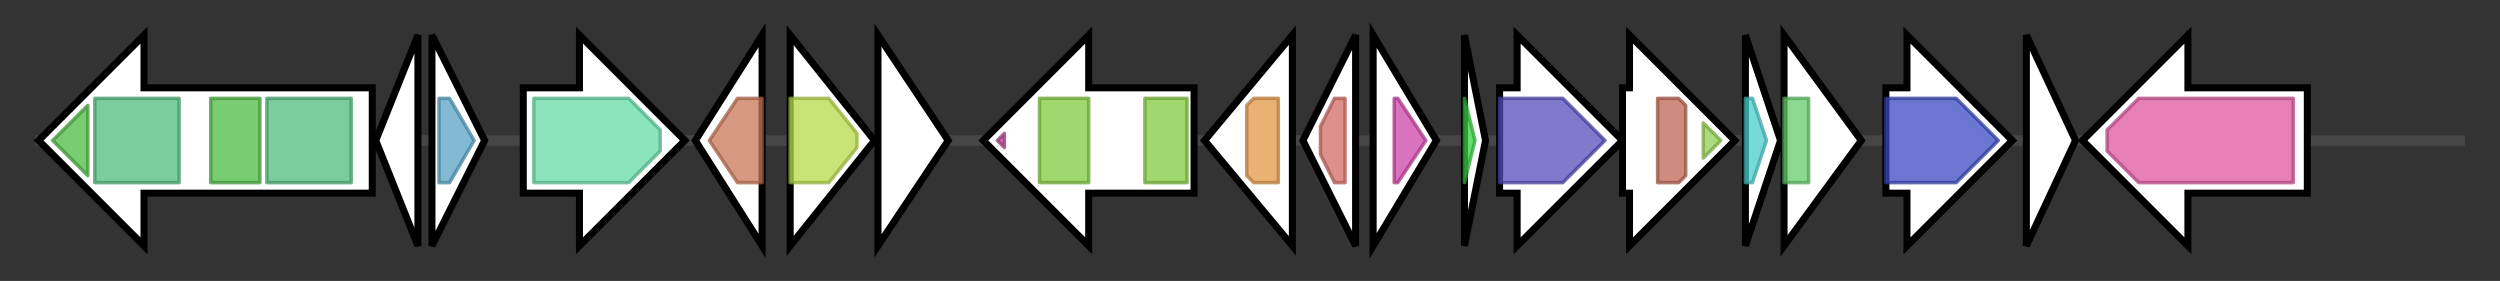 <svg version="1.1" baseProfile="full" xmlns="http://www.w3.org/2000/svg" width="711.867" height="80">
	<rect width="100%" height="100%" fill="#333333" stroke="none"/>
	<g>
		<line x1="10" y1="40.0" x2="701.867" y2="40.0" style="stroke:rgb(70,70,70); stroke-width:3 "/>
		<g>
			<title>glnE (COIJCJLD_01601)
Bifunctional glutamine synthetase adenylyltransferase/adenylyl-removing enzyme</title>
			<polygon class="glnE (COIJCJLD_01601)
Bifunctional glutamine synthetase adenylyltransferase/adenylyl-removing enzyme" points="106,25 41,25 41,10 11,40 41,70 41,55 106,55" fill="rgb(255,255,255)" fill-opacity="1.0" stroke="rgb(0,0,0)" stroke-width="2"  />
			<g>
				<title>GlnD_UR_UTase (PF08335)
"GlnD PII-uridylyltransferase"</title>
				<polygon class="PF08335" points="15,40 25,30 25,50" stroke-linejoin="round" width="13" height="24" fill="rgb(77,186,66)" stroke="rgb(61,148,52)" stroke-width="1" opacity="0.75" />
			</g>
			<g>
				<title>GlnE (PF03710)
"Glutamate-ammonia ligase adenylyltransferase"</title>
				<polygon class="PF03710" points="27,28 27,28 51,28 51,52 27,52 27,52" stroke-linejoin="round" width="24" height="24" fill="rgb(81,188,126)" stroke="rgb(64,150,100)" stroke-width="1" opacity="0.75" />
			</g>
			<g>
				<title>GlnD_UR_UTase (PF08335)
"GlnD PII-uridylyltransferase"</title>
				<rect class="PF08335" x="60" y="28" stroke-linejoin="round" width="14" height="24" fill="rgb(77,186,66)" stroke="rgb(61,148,52)" stroke-width="1" opacity="0.75" />
			</g>
			<g>
				<title>GlnE (PF03710)
"Glutamate-ammonia ligase adenylyltransferase"</title>
				<rect class="PF03710" x="76" y="28" stroke-linejoin="round" width="24" height="24" fill="rgb(81,188,126)" stroke="rgb(64,150,100)" stroke-width="1" opacity="0.75" />
			</g>
		</g>
		<g>
			<title> (COIJCJLD_01602)
hypothetical protein</title>
			<polygon class=" (COIJCJLD_01602)
hypothetical protein" points="107,40 119,10 119,70" fill="rgb(255,255,255)" fill-opacity="1.0" stroke="rgb(0,0,0)" stroke-width="2"  />
		</g>
		<g>
			<title> (COIJCJLD_01603)
hypothetical protein</title>
			<polygon class=" (COIJCJLD_01603)
hypothetical protein" points="123,10 138,40 123,70" fill="rgb(255,255,255)" fill-opacity="1.0" stroke="rgb(0,0,0)" stroke-width="2"  />
			<g>
				<title>tRNA_edit (PF04073)
"Aminoacyl-tRNA editing domain"</title>
				<polygon class="PF04073" points="125,28 128,28 135,40 128,52 125,52" stroke-linejoin="round" width="12" height="24" fill="rgb(87,163,195)" stroke="rgb(69,130,156)" stroke-width="1" opacity="0.75" />
			</g>
		</g>
		<g>
			<title> (COIJCJLD_01604)
Tryptophan decarboxylase</title>
			<polygon class=" (COIJCJLD_01604)
Tryptophan decarboxylase" points="149,25 165,25 165,10 195,40 165,70 165,55 149,55" fill="rgb(255,255,255)" fill-opacity="1.0" stroke="rgb(0,0,0)" stroke-width="2"  />
			<g>
				<title>Pyridoxal_deC (PF00282)
"Pyridoxal-dependent decarboxylase conserved domain"</title>
				<polygon class="PF00282" points="152,28 179,28 188,37 188,43 179,52 152,52" stroke-linejoin="round" width="36" height="24" fill="rgb(100,218,166)" stroke="rgb(80,174,132)" stroke-width="1" opacity="0.75" />
			</g>
		</g>
		<g>
			<title> (COIJCJLD_01605)
hypothetical protein</title>
			<polygon class=" (COIJCJLD_01605)
hypothetical protein" points="198,40 217,10 217,70" fill="rgb(255,255,255)" fill-opacity="1.0" stroke="rgb(0,0,0)" stroke-width="2"  />
			<g>
				<title>OMP_b-brl (PF13505)
"Outer membrane protein beta-barrel domain"</title>
				<polygon class="PF13505" points="202,40 210,28 217,28 217,52 210,52" stroke-linejoin="round" width="19" height="24" fill="rgb(200,118,85)" stroke="rgb(160,94,67)" stroke-width="1" opacity="0.75" />
			</g>
		</g>
		<g>
			<title> (COIJCJLD_01606)
putative oxidoreductase</title>
			<polygon class=" (COIJCJLD_01606)
putative oxidoreductase" points="225,10 249,40 225,70" fill="rgb(255,255,255)" fill-opacity="1.0" stroke="rgb(0,0,0)" stroke-width="2"  />
			<g>
				<title>adh_short (PF00106)
"short chain dehydrogenase"</title>
				<polygon class="PF00106" points="225,28 236,28 244,38 244,42 236,52 225,52" stroke-linejoin="round" width="19" height="24" fill="rgb(182,219,73)" stroke="rgb(145,175,58)" stroke-width="1" opacity="0.75" />
			</g>
		</g>
		<g>
			<title> (COIJCJLD_01607)
hypothetical protein</title>
			<polygon class=" (COIJCJLD_01607)
hypothetical protein" points="250,10 270,40 250,70" fill="rgb(255,255,255)" fill-opacity="1.0" stroke="rgb(0,0,0)" stroke-width="2"  />
		</g>
		<g>
			<title>uup (COIJCJLD_01608)
ABC transporter ATP-binding protein uup</title>
			<polygon class="uup (COIJCJLD_01608)
ABC transporter ATP-binding protein uup" points="340,25 310,25 310,10 280,40 310,70 310,55 340,55" fill="rgb(255,255,255)" fill-opacity="1.0" stroke="rgb(0,0,0)" stroke-width="2"  />
			<g>
				<title>ABC_tran_CTD (PF16326)
"ABC transporter C-terminal domain"</title>
				<polygon class="PF16326" points="284,40 286,38 286,42" stroke-linejoin="round" width="6" height="24" fill="rgb(180,67,143)" stroke="rgb(144,53,114)" stroke-width="1" opacity="0.75" />
			</g>
			<g>
				<title>ABC_tran (PF00005)
"ABC transporter"</title>
				<polygon class="PF00005" points="296,28 296,28 310,28 310,52 296,52 296,52" stroke-linejoin="round" width="14" height="24" fill="rgb(129,201,63)" stroke="rgb(103,160,50)" stroke-width="1" opacity="0.75" />
			</g>
			<g>
				<title>ABC_tran (PF00005)
"ABC transporter"</title>
				<rect class="PF00005" x="326" y="28" stroke-linejoin="round" width="12" height="24" fill="rgb(129,201,63)" stroke="rgb(103,160,50)" stroke-width="1" opacity="0.75" />
			</g>
		</g>
		<g>
			<title> (COIJCJLD_01609)
hypothetical protein</title>
			<polygon class=" (COIJCJLD_01609)
hypothetical protein" points="343,40 368,10 368,70" fill="rgb(255,255,255)" fill-opacity="1.0" stroke="rgb(0,0,0)" stroke-width="2"  />
			<g>
				<title>Acetyltransf_5 (PF13444)
"Acetyltransferase (GNAT) domain"</title>
				<polygon class="PF13444" points="355,30 357,28 364,28 364,52 357,52 355,50" stroke-linejoin="round" width="9" height="24" fill="rgb(226,151,71)" stroke="rgb(180,120,56)" stroke-width="1" opacity="0.75" />
			</g>
		</g>
		<g>
			<title> (COIJCJLD_01610)
hypothetical protein</title>
			<polygon class=" (COIJCJLD_01610)
hypothetical protein" points="371,40 386,10 386,70" fill="rgb(255,255,255)" fill-opacity="1.0" stroke="rgb(0,0,0)" stroke-width="2"  />
			<g>
				<title>SmpA_OmlA (PF04355)
"SmpA / OmlA family"</title>
				<polygon class="PF04355" points="376,36 380,28 383,28 383,52 380,52 376,44" stroke-linejoin="round" width="7" height="24" fill="rgb(211,108,102)" stroke="rgb(168,86,81)" stroke-width="1" opacity="0.75" />
			</g>
		</g>
		<g>
			<title> (COIJCJLD_01611)
hypothetical protein</title>
			<polygon class=" (COIJCJLD_01611)
hypothetical protein" points="391,10 409,40 391,70" fill="rgb(255,255,255)" fill-opacity="1.0" stroke="rgb(0,0,0)" stroke-width="2"  />
			<g>
				<title>YceD (PF02620)
"Large ribosomal RNA subunit accumulation protein YceD"</title>
				<polygon class="PF02620" points="397,28 398,28 406,40 398,52 397,52" stroke-linejoin="round" width="10" height="24" fill="rgb(206,67,167)" stroke="rgb(164,53,133)" stroke-width="1" opacity="0.75" />
			</g>
		</g>
		<g>
			<title> (COIJCJLD_01612)
hypothetical protein</title>
			<polygon class=" (COIJCJLD_01612)
hypothetical protein" points="417,10 423,40 417,70" fill="rgb(255,255,255)" fill-opacity="1.0" stroke="rgb(0,0,0)" stroke-width="2"  />
			<g>
				<title>Ribosomal_L32p (PF01783)
"Ribosomal L32p protein family"</title>
				<polygon class="PF01783" points="417,28 417,28 420,40 417,52 417,52" stroke-linejoin="round" width="5" height="24" fill="rgb(54,205,64)" stroke="rgb(43,164,51)" stroke-width="1" opacity="0.75" />
			</g>
		</g>
		<g>
			<title>plsX (COIJCJLD_01613)
Phosphate acyltransferase</title>
			<polygon class="plsX (COIJCJLD_01613)
Phosphate acyltransferase" points="427,25 432,25 432,10 462,40 432,70 432,55 427,55" fill="rgb(255,255,255)" fill-opacity="1.0" stroke="rgb(0,0,0)" stroke-width="2"  />
			<g>
				<title>FA_synthesis (PF02504)
"Fatty acid synthesis protein"</title>
				<polygon class="PF02504" points="427,28 445,28 457,40 445,52 427,52" stroke-linejoin="round" width="32" height="24" fill="rgb(84,77,187)" stroke="rgb(67,61,149)" stroke-width="1" opacity="0.75" />
			</g>
		</g>
		<g>
			<title>fabH (COIJCJLD_01614)
3-oxoacyl-[acyl-carrier-protein] synthase 3</title>
			<polygon class="fabH (COIJCJLD_01614)
3-oxoacyl-[acyl-carrier-protein] synthase 3" points="462,25 464,25 464,10 494,40 464,70 464,55 462,55" fill="rgb(255,255,255)" fill-opacity="1.0" stroke="rgb(0,0,0)" stroke-width="2"  />
			<g>
				<title>ACP_syn_III (PF08545)
"3-Oxoacyl-[acyl-carrier-protein (ACP)] synthase III"</title>
				<polygon class="PF08545" points="472,28 478,28 480,30 480,50 478,52 472,52" stroke-linejoin="round" width="8" height="24" fill="rgb(189,102,84)" stroke="rgb(151,81,67)" stroke-width="1" opacity="0.75" />
			</g>
			<g>
				<title>ACP_syn_III_C (PF08541)
"3-Oxoacyl-[acyl-carrier-protein (ACP)] synthase III C terminal"</title>
				<polygon class="PF08541" points="485,35 490,40 485,45" stroke-linejoin="round" width="8" height="24" fill="rgb(146,207,81)" stroke="rgb(116,165,64)" stroke-width="1" opacity="0.75" />
			</g>
		</g>
		<g>
			<title>ihfA (COIJCJLD_01615)
Integration host factor subunit alpha</title>
			<polygon class="ihfA (COIJCJLD_01615)
Integration host factor subunit alpha" points="497,10 507,40 497,70" fill="rgb(255,255,255)" fill-opacity="1.0" stroke="rgb(0,0,0)" stroke-width="2"  />
			<g>
				<title>Bac_DNA_binding (PF00216)
"Bacterial DNA-binding protein"</title>
				<polygon class="PF00216" points="497,28 499,28 503,40 499,52 497,52" stroke-linejoin="round" width="8" height="24" fill="rgb(73,205,204)" stroke="rgb(58,164,163)" stroke-width="1" opacity="0.75" />
			</g>
		</g>
		<g>
			<title> (COIJCJLD_01616)
hypothetical protein</title>
			<polygon class=" (COIJCJLD_01616)
hypothetical protein" points="508,10 530,40 508,70" fill="rgb(255,255,255)" fill-opacity="1.0" stroke="rgb(0,0,0)" stroke-width="2"  />
			<g>
				<title>MerR_1 (PF13411)
"MerR HTH family regulatory protein"</title>
				<rect class="PF13411" x="508" y="28" stroke-linejoin="round" width="7" height="24" fill="rgb(100,202,107)" stroke="rgb(80,161,85)" stroke-width="1" opacity="0.75" />
			</g>
		</g>
		<g>
			<title>dcd (COIJCJLD_01618)
dCTP deaminase, dUMP-forming</title>
			<polygon class="dcd (COIJCJLD_01618)
dCTP deaminase, dUMP-forming" points="537,25 543,25 543,10 573,40 543,70 543,55 537,55" fill="rgb(255,255,255)" fill-opacity="1.0" stroke="rgb(0,0,0)" stroke-width="2"  />
			<g>
				<title>DCD (PF06559)
"2'-deoxycytidine 5'-triphosphate deaminase (DCD)"</title>
				<polygon class="PF06559" points="537,28 557,28 569,40 557,52 537,52" stroke-linejoin="round" width="35" height="24" fill="rgb(57,73,190)" stroke="rgb(45,58,152)" stroke-width="1" opacity="0.75" />
			</g>
		</g>
		<g>
			<title> (COIJCJLD_01619)
hypothetical protein</title>
			<polygon class=" (COIJCJLD_01619)
hypothetical protein" points="577,10 591,40 577,70" fill="rgb(255,255,255)" fill-opacity="1.0" stroke="rgb(0,0,0)" stroke-width="2"  />
		</g>
		<g>
			<title>kup_1 (COIJCJLD_01620)
Low affinity potassium transport system protein kup</title>
			<polygon class="kup_1 (COIJCJLD_01620)
Low affinity potassium transport system protein kup" points="657,25 623,25 623,10 593,40 623,70 623,55 657,55" fill="rgb(255,255,255)" fill-opacity="1.0" stroke="rgb(0,0,0)" stroke-width="2"  />
			<g>
				<title>K_trans (PF02705)
"K+ potassium transporter"</title>
				<polygon class="PF02705" points="600,37 609,28 653,28 653,52 609,52 600,43" stroke-linejoin="round" width="53" height="24" fill="rgb(221,85,157)" stroke="rgb(176,67,125)" stroke-width="1" opacity="0.75" />
			</g>
		</g>
	</g>
</svg>
